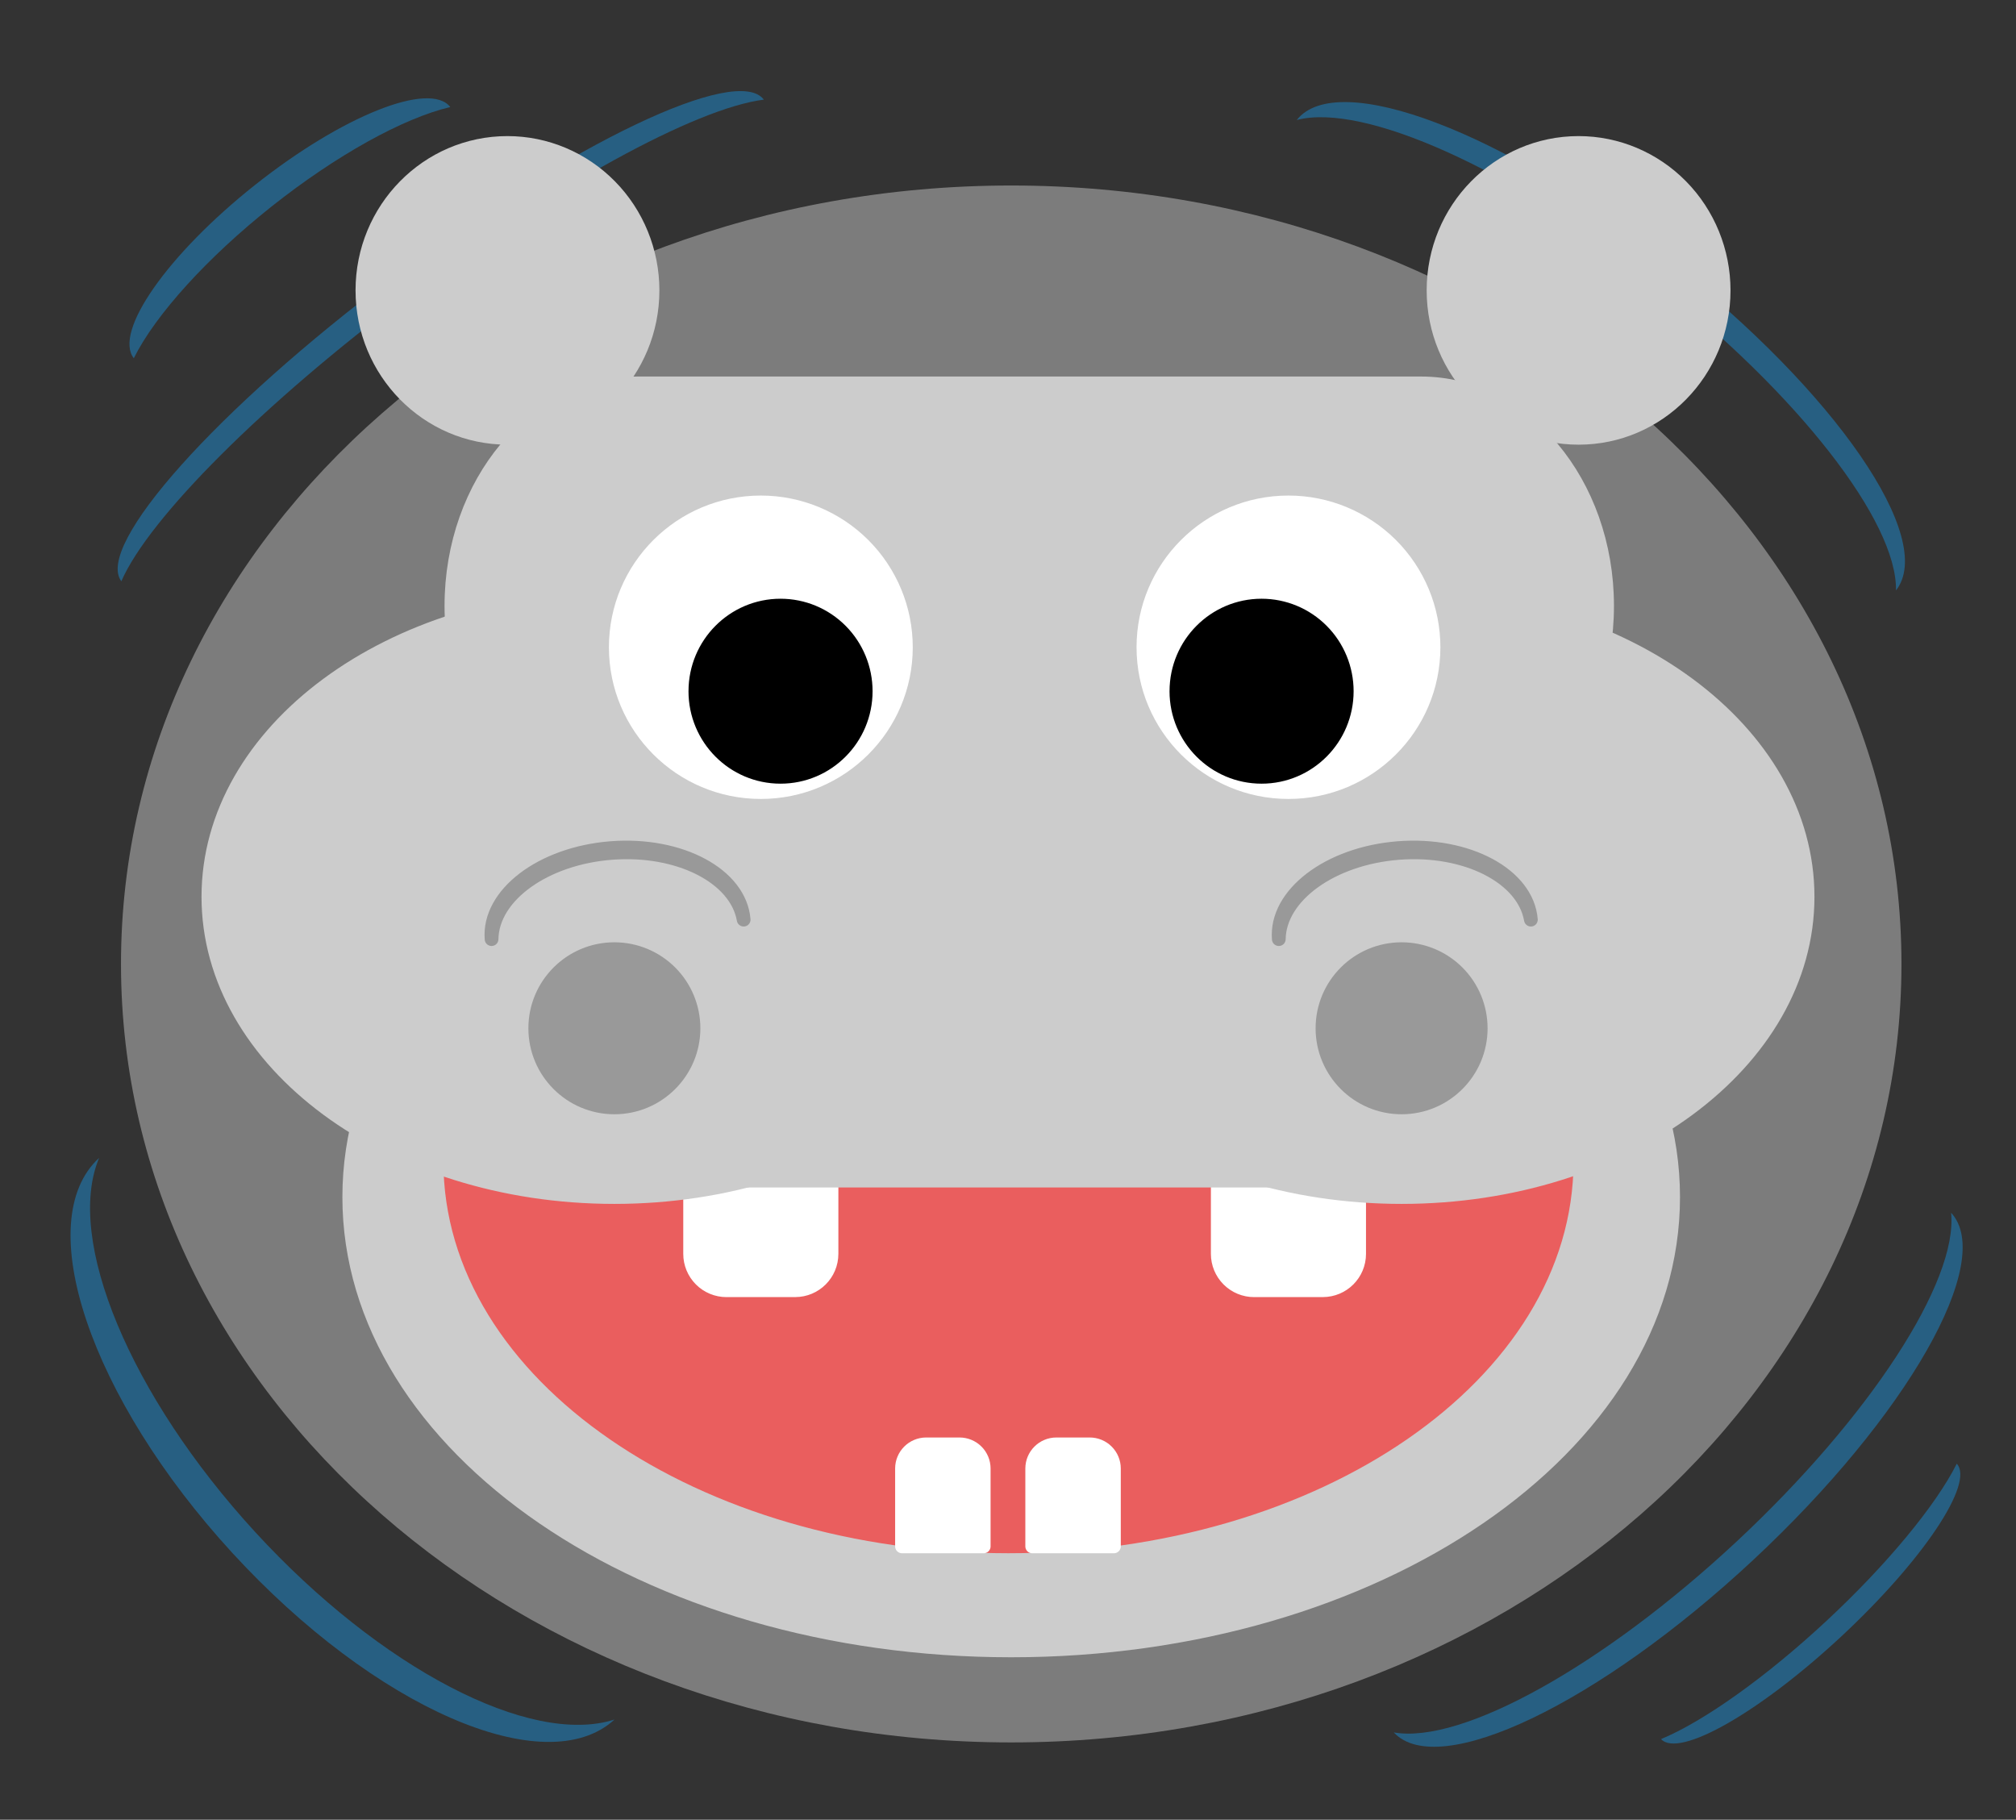 <svg version="1.1" viewBox="0.0 0.0 146.858 132.564" fill="none" stroke="none" stroke-linecap="square" stroke-miterlimit="10" xmlns:xlink="http://www.w3.org/1999/xlink" xmlns="http://www.w3.org/2000/svg"><rect x="0.0" y="0.0" width="146.858" height="132.564" fill="#333333" stroke="none"/><clipPath id="p.0"><path d="m0 0l146.858 0l0 132.564l-146.858 0l0 -132.564z" clip-rule="nonzero"/></clipPath><g clip-path="url(#p.0)"><path fill="#000000" fill-opacity="0.0" d="m0 0l146.858 0l0 132.564l-146.858 0z" fill-rule="evenodd"/><path fill="#275f82" d="m8.84 42.344l0 0c-1.948 -2.592 6.95 -12.547 19.874 -22.236c12.924 -9.689 24.981 -15.442 26.929 -12.85l0 0c-4.992 0.629 -15.373 6.329 -25.899 14.22c-10.526 7.891 -18.905 16.255 -20.904 20.866z" fill-rule="evenodd"/><path fill="#275f82" d="m94.463 8.742l0 0c2.957 -3.757 15.127 0.868 27.181 10.331c12.055 9.463 19.43 20.18 16.472 23.937c0.096 -5.03 -7.186 -14.354 -17.588 -22.519c-10.403 -8.166 -21.194 -13.03 -26.065 -11.748z" fill-rule="evenodd"/><path fill="#999999" fill-opacity="0.718" d="m8.814 70.223l0 0c0 -31.319 29.035 -56.709 64.85 -56.709l0 0c35.816 0 64.85 25.389 64.85 56.709l0 0c0 31.319 -29.035 56.709 -64.85 56.709l0 0c-35.816 0 -64.85 -25.389 -64.85 -56.709z" fill-rule="evenodd"/><path fill="#cccccc" d="m25.442 87.205l0 0c0 -18.238 21.589 -33.024 48.22 -33.024l0 0c26.631 0 48.22 14.785 48.22 33.024l0 0c0 18.238 -21.589 33.024 -48.22 33.024l0 0c-26.631 0 -48.22 -14.785 -48.22 -33.024z" fill-rule="evenodd"/><path stroke="#cccccc" stroke-width="1.0" stroke-linejoin="round" stroke-linecap="butt" d="m25.442 87.205l0 0c0 -18.238 21.589 -33.024 48.22 -33.024l0 0c26.631 0 48.22 14.785 48.22 33.024l0 0c0 18.238 -21.589 33.024 -48.22 33.024l0 0c-26.631 0 -48.22 -14.785 -48.22 -33.024z" fill-rule="evenodd"/><path fill="#ea5e5e" d="m32.802 84.619l0 0c0 -15.481 18.205 -28.031 40.661 -28.031l0 0c22.457 0 40.661 12.55 40.661 28.031l0 0c0 15.481 -18.205 28.031 -40.661 28.031l0 0c-22.457 0 -40.661 -12.55 -40.661 -28.031z" fill-rule="evenodd"/><path stroke="#ea5e5e" stroke-width="1.0" stroke-linejoin="round" stroke-linecap="butt" d="m32.802 84.619l0 0c0 -15.481 18.205 -28.031 40.661 -28.031l0 0c22.457 0 40.661 12.55 40.661 28.031l0 0c0 15.481 -18.205 28.031 -40.661 28.031l0 0c-22.457 0 -40.661 -12.55 -40.661 -28.031z" fill-rule="evenodd"/><path fill="#ffffff" d="m57.925 93.992l-5.003 0l0 0c-0.702 0 -1.376 -0.279 -1.873 -0.776c-0.497 -0.497 -0.776 -1.17 -0.776 -1.873l0 -6.297c0 -4.5776367E-5 3.8146973E-5 -8.392334E-5 8.773804E-5 -8.392334E-5l10.299 8.392334E-5l0 0c4.9591064E-5 0 8.773804E-5 3.8146973E-5 8.773804E-5 9.1552734E-5l-8.773804E-5 6.296l0 0c0 1.463 -1.186 2.648 -2.648 2.648z" fill-rule="evenodd"/><path stroke="#ffffff" stroke-width="1.0" stroke-linejoin="round" stroke-linecap="butt" d="m57.925 93.992l-5.003 0l0 0c-0.702 0 -1.376 -0.279 -1.873 -0.776c-0.497 -0.497 -0.776 -1.17 -0.776 -1.873l0 -6.297c0 -4.5776367E-5 3.8146973E-5 -8.392334E-5 8.773804E-5 -8.392334E-5l10.299 8.392334E-5l0 0c4.9591064E-5 0 8.773804E-5 3.8146973E-5 8.773804E-5 9.1552734E-5l-8.773804E-5 6.296l0 0c0 1.463 -1.186 2.648 -2.648 2.648z" fill-rule="evenodd"/><path fill="#ffffff" d="m96.361 93.992l-5.003 0l0 0c-0.702 0 -1.376 -0.279 -1.873 -0.776c-0.497 -0.497 -0.776 -1.17 -0.776 -1.873l0 -6.297c0 -4.5776367E-5 3.8146973E-5 -8.392334E-5 8.392334E-5 -8.392334E-5l10.299 8.392334E-5l0 0c4.5776367E-5 0 8.392334E-5 3.8146973E-5 8.392334E-5 9.1552734E-5l-8.392334E-5 6.296l0 0c0 1.463 -1.186 2.648 -2.648 2.648z" fill-rule="evenodd"/><path stroke="#ffffff" stroke-width="1.0" stroke-linejoin="round" stroke-linecap="butt" d="m96.361 93.992l-5.003 0l0 0c-0.702 0 -1.376 -0.279 -1.873 -0.776c-0.497 -0.497 -0.776 -1.17 -0.776 -1.873l0 -6.297c0 -4.5776367E-5 3.8146973E-5 -8.392334E-5 8.392334E-5 -8.392334E-5l10.299 8.392334E-5l0 0c4.5776367E-5 0 8.392334E-5 3.8146973E-5 8.392334E-5 9.1552734E-5l-8.392334E-5 6.296l0 0c0 1.463 -1.186 2.648 -2.648 2.648z" fill-rule="evenodd"/><path fill="#cccccc" d="m15.18 65.328l0 0c0 -12.081 13.241 -21.874 29.575 -21.874l0 0c16.334 0 29.575 9.793 29.575 21.874l0 0c0 12.081 -13.241 21.874 -29.575 21.874l0 0c-16.334 0 -29.575 -9.793 -29.575 -21.874z" fill-rule="evenodd"/><path stroke="#cccccc" stroke-width="1.0" stroke-linejoin="round" stroke-linecap="butt" d="m15.18 65.328l0 0c0 -12.081 13.241 -21.874 29.575 -21.874l0 0c16.334 0 29.575 9.793 29.575 21.874l0 0c0 12.081 -13.241 21.874 -29.575 21.874l0 0c-16.334 0 -29.575 -9.793 -29.575 -21.874z" fill-rule="evenodd"/><path fill="#cccccc" d="m72.526 65.328l0 0c0 -12.081 13.241 -21.874 29.575 -21.874l0 0c16.334 0 29.575 9.793 29.575 21.874l0 0c0 12.081 -13.241 21.874 -29.575 21.874l0 0c-16.334 0 -29.575 -9.793 -29.575 -21.874z" fill-rule="evenodd"/><path stroke="#cccccc" stroke-width="1.0" stroke-linejoin="round" stroke-linecap="butt" d="m72.526 65.328l0 0c0 -12.081 13.241 -21.874 29.575 -21.874l0 0c16.334 0 29.575 9.793 29.575 21.874l0 0c0 12.081 -13.241 21.874 -29.575 21.874l0 0c-16.334 0 -29.575 -9.793 -29.575 -21.874z" fill-rule="evenodd"/><path fill="#000000" d="m90.548 72.248l0 -1.328l6.156 -7.078q-1.047 0.062 -1.844 0.062l-3.938 0l0 -1.328l7.906 0l0 1.078l-5.25 6.141l-1.0 1.125q1.094 -0.078 2.062 -0.078l4.469 0l0 1.406l-8.562 0z" fill-rule="nonzero"/><path fill="#cccccc" d="m36.597 50.546l0 0c0 -3.917 3.175 -7.092 7.092 -7.092l59.549 0c1.881 0 3.685 0.747 5.015 2.077c1.33 1.33 2.077 3.134 2.077 5.015l0 28.367c0 3.917 -3.175 7.092 -7.092 7.092l-59.549 0c-3.917 0 -7.092 -3.175 -7.092 -7.092z" fill-rule="evenodd"/><path stroke="#cccccc" stroke-width="1.0" stroke-linejoin="round" stroke-linecap="butt" d="m36.597 50.546l0 0c0 -3.917 3.175 -7.092 7.092 -7.092l59.549 0c1.881 0 3.685 0.747 5.015 2.077c1.33 1.33 2.077 3.134 2.077 5.015l0 28.367c0 3.917 -3.175 7.092 -7.092 7.092l-59.549 0c-3.917 0 -7.092 -3.175 -7.092 -7.092z" fill-rule="evenodd"/><path fill="#cccccc" d="m46.427 27.93l57.1 0l0 0c7.48 0 13.544 7.256 13.544 16.206c0 8.95 -6.064 16.206 -13.544 16.206l-57.1 0l0 0c-7.48 0 -13.544 -7.256 -13.544 -16.206c0 -8.95 6.064 -16.206 13.544 -16.206z" fill-rule="evenodd"/><path stroke="#cccccc" stroke-width="1.0" stroke-linejoin="round" stroke-linecap="butt" d="m46.427 27.93l57.1 0l0 0c7.48 0 13.544 7.256 13.544 16.206c0 8.95 -6.064 16.206 -13.544 16.206l-57.1 0l0 0c-7.48 0 -13.544 -7.256 -13.544 -16.206c0 -8.95 6.064 -16.206 13.544 -16.206z" fill-rule="evenodd"/><path fill="#cccccc" d="m26.4 21.154l0 0c0 -5.932 4.731 -10.74 10.567 -10.74l0 0c2.803 0 5.49 1.132 7.472 3.146c1.982 2.014 3.095 4.746 3.095 7.594l0 0c0 5.932 -4.731 10.74 -10.567 10.74l0 0c-5.836 0 -10.567 -4.809 -10.567 -10.74z" fill-rule="evenodd"/><path stroke="#cccccc" stroke-width="1.0" stroke-linejoin="round" stroke-linecap="butt" d="m26.4 21.154l0 0c0 -5.932 4.731 -10.74 10.567 -10.74l0 0c2.803 0 5.49 1.132 7.472 3.146c1.982 2.014 3.095 4.746 3.095 7.594l0 0c0 5.932 -4.731 10.74 -10.567 10.74l0 0c-5.836 0 -10.567 -4.809 -10.567 -10.74z" fill-rule="evenodd"/><path fill="#cccccc" d="m104.427 21.154l0 0c0 -5.932 4.731 -10.74 10.567 -10.74l0 0c2.803 0 5.49 1.132 7.472 3.146c1.982 2.014 3.095 4.746 3.095 7.594l0 0c0 5.932 -4.731 10.74 -10.567 10.74l0 0c-5.836 0 -10.567 -4.809 -10.567 -10.74z" fill-rule="evenodd"/><path stroke="#cccccc" stroke-width="1.0" stroke-linejoin="round" stroke-linecap="butt" d="m104.427 21.154l0 0c0 -5.932 4.731 -10.74 10.567 -10.74l0 0c2.803 0 5.49 1.132 7.472 3.146c1.982 2.014 3.095 4.746 3.095 7.594l0 0c0 5.932 -4.731 10.74 -10.567 10.74l0 0c-5.836 0 -10.567 -4.809 -10.567 -10.74z" fill-rule="evenodd"/><path fill="#ffffff" d="m83.293 47.151l0 0c0 -5.827 4.731 -10.551 10.567 -10.551l0 0c2.803 0 5.49 1.112 7.472 3.09c1.982 1.979 3.095 4.662 3.095 7.461l0 0c0 5.827 -4.731 10.551 -10.567 10.551l0 0c-5.836 0 -10.567 -4.724 -10.567 -10.551z" fill-rule="evenodd"/><path stroke="#ffffff" stroke-width="1.0" stroke-linejoin="round" stroke-linecap="butt" d="m83.293 47.151l0 0c0 -5.827 4.731 -10.551 10.567 -10.551l0 0c2.803 0 5.49 1.112 7.472 3.09c1.982 1.979 3.095 4.662 3.095 7.461l0 0c0 5.827 -4.731 10.551 -10.567 10.551l0 0c-5.836 0 -10.567 -4.724 -10.567 -10.551z" fill-rule="evenodd"/><path fill="#000000" d="m85.697 50.352l0 0c0 -3.444 2.778 -6.236 6.205 -6.236l0 0c1.646 0 3.224 0.657 4.387 1.827c1.164 1.17 1.817 2.756 1.817 4.41l0 0c0 3.444 -2.778 6.236 -6.205 6.236l0 0c-3.427 0 -6.205 -2.792 -6.205 -6.236z" fill-rule="evenodd"/><path stroke="#000000" stroke-width="1.0" stroke-linejoin="round" stroke-linecap="butt" d="m85.697 50.352l0 0c0 -3.444 2.778 -6.236 6.205 -6.236l0 0c1.646 0 3.224 0.657 4.387 1.827c1.164 1.17 1.817 2.756 1.817 4.41l0 0c0 3.444 -2.778 6.236 -6.205 6.236l0 0c-3.427 0 -6.205 -2.792 -6.205 -6.236z" fill-rule="evenodd"/><path fill="#ffffff" d="m44.857 47.151l0 0c0 -5.827 4.731 -10.551 10.567 -10.551l0 0c2.803 0 5.49 1.112 7.472 3.09c1.982 1.979 3.095 4.662 3.095 7.461l0 0c0 5.827 -4.731 10.551 -10.567 10.551l0 0c-5.836 0 -10.567 -4.724 -10.567 -10.551z" fill-rule="evenodd"/><path stroke="#ffffff" stroke-width="1.0" stroke-linejoin="round" stroke-linecap="butt" d="m44.857 47.151l0 0c0 -5.827 4.731 -10.551 10.567 -10.551l0 0c2.803 0 5.49 1.112 7.472 3.09c1.982 1.979 3.095 4.662 3.095 7.461l0 0c0 5.827 -4.731 10.551 -10.567 10.551l0 0c-5.836 0 -10.567 -4.724 -10.567 -10.551z" fill-rule="evenodd"/><path fill="#000000" d="m50.655 50.352l0 0c0 -3.444 2.778 -6.236 6.205 -6.236l0 0c1.646 0 3.224 0.657 4.387 1.827c1.164 1.17 1.817 2.756 1.817 4.41l0 0c0 3.444 -2.778 6.236 -6.205 6.236l0 0c-3.427 0 -6.205 -2.792 -6.205 -6.236z" fill-rule="evenodd"/><path stroke="#000000" stroke-width="1.0" stroke-linejoin="round" stroke-linecap="butt" d="m50.655 50.352l0 0c0 -3.444 2.778 -6.236 6.205 -6.236l0 0c1.646 0 3.224 0.657 4.387 1.827c1.164 1.17 1.817 2.756 1.817 4.41l0 0c0 3.444 -2.778 6.236 -6.205 6.236l0 0c-3.427 0 -6.205 -2.792 -6.205 -6.236z" fill-rule="evenodd"/><path fill="#999999" d="m38.991 74.908l0 0c0 -3.183 2.581 -5.764 5.764 -5.764l0 0c1.529 0 2.995 0.607 4.076 1.688c1.081 1.081 1.688 2.547 1.688 4.076l0 0c0 3.183 -2.581 5.764 -5.764 5.764l0 0c-3.183 0 -5.764 -2.581 -5.764 -5.764z" fill-rule="evenodd"/><path stroke="#999999" stroke-width="1.0" stroke-linejoin="round" stroke-linecap="butt" d="m38.991 74.908l0 0c0 -3.183 2.581 -5.764 5.764 -5.764l0 0c1.529 0 2.995 0.607 4.076 1.688c1.081 1.081 1.688 2.547 1.688 4.076l0 0c0 3.183 -2.581 5.764 -5.764 5.764l0 0c-3.183 0 -5.764 -2.581 -5.764 -5.764z" fill-rule="evenodd"/><path fill="#ffffff" d="m67.47 105.218l2.428 0l0 0c0.467 0 0.916 0.186 1.246 0.516c0.331 0.331 0.516 0.779 0.516 1.246l0 5.671c0 3.0517578E-5 -2.2888184E-5 5.340576E-5 -4.5776367E-5 5.340576E-5l-5.953 -5.340576E-5l0 0c-3.0517578E-5 0 -5.340576E-5 -2.2888184E-5 -5.340576E-5 -4.5776367E-5l5.340576E-5 -5.671l0 0c0 -0.973 0.789 -1.762 1.762 -1.762z" fill-rule="evenodd"/><path stroke="#ffffff" stroke-width="1.0" stroke-linejoin="round" stroke-linecap="butt" d="m67.47 105.218l2.428 0l0 0c0.467 0 0.916 0.186 1.246 0.516c0.331 0.331 0.516 0.779 0.516 1.246l0 5.671c0 3.0517578E-5 -2.2888184E-5 5.340576E-5 -4.5776367E-5 5.340576E-5l-5.953 -5.340576E-5l0 0c-3.0517578E-5 0 -5.340576E-5 -2.2888184E-5 -5.340576E-5 -4.5776367E-5l5.340576E-5 -5.671l0 0c0 -0.973 0.789 -1.762 1.762 -1.762z" fill-rule="evenodd"/><path fill="#ffffff" d="m76.955 105.218l2.428 0l0 0c0.467 0 0.916 0.186 1.246 0.516c0.331 0.331 0.516 0.779 0.516 1.246l0 5.671c0 3.0517578E-5 -2.2888184E-5 5.340576E-5 -4.5776367E-5 5.340576E-5l-5.953 -5.340576E-5l0 0c-3.0517578E-5 0 -5.340576E-5 -2.2888184E-5 -5.340576E-5 -4.5776367E-5l5.340576E-5 -5.671l0 0c0 -0.973 0.789 -1.762 1.762 -1.762z" fill-rule="evenodd"/><path stroke="#ffffff" stroke-width="1.0" stroke-linejoin="round" stroke-linecap="butt" d="m76.955 105.218l2.428 0l0 0c0.467 0 0.916 0.186 1.246 0.516c0.331 0.331 0.516 0.779 0.516 1.246l0 5.671c0 3.0517578E-5 -2.2888184E-5 5.340576E-5 -4.5776367E-5 5.340576E-5l-5.953 -5.340576E-5l0 0c-3.0517578E-5 0 -5.340576E-5 -2.2888184E-5 -5.340576E-5 -4.5776367E-5l5.340576E-5 -5.671l0 0c0 -0.973 0.789 -1.762 1.762 -1.762z" fill-rule="evenodd"/><path fill="#999999" d="m96.337 74.908l0 0c0 -3.183 2.581 -5.764 5.764 -5.764l0 0c1.529 0 2.995 0.607 4.076 1.688c1.081 1.081 1.688 2.547 1.688 4.076l0 0c0 3.183 -2.581 5.764 -5.764 5.764l0 0c-3.183 0 -5.764 -2.581 -5.764 -5.764z" fill-rule="evenodd"/><path stroke="#999999" stroke-width="1.0" stroke-linejoin="round" stroke-linecap="butt" d="m96.337 74.908l0 0c0 -3.183 2.581 -5.764 5.764 -5.764l0 0c1.529 0 2.995 0.607 4.076 1.688c1.081 1.081 1.688 2.547 1.688 4.076l0 0c0 3.183 -2.581 5.764 -5.764 5.764l0 0c-3.183 0 -5.764 -2.581 -5.764 -5.764z" fill-rule="evenodd"/><path fill="#999999" d="m93.156 68.412l0 0c-0.261 -3.27 3.638 -6.239 8.709 -6.63c5.071 -0.391 9.393 1.942 9.654 5.213l0 0c-0.546 -3.107 -4.763 -5.238 -9.626 -4.862c-4.862 0.375 -8.69 3.127 -8.737 6.28z" fill-rule="evenodd"/><path stroke="#999999" stroke-width="1.0" stroke-linejoin="round" stroke-linecap="butt" d="m93.156 68.412l0 0c-0.261 -3.27 3.638 -6.239 8.709 -6.63c5.071 -0.391 9.393 1.942 9.654 5.213l0 0c-0.546 -3.107 -4.763 -5.238 -9.626 -4.862c-4.862 0.375 -8.69 3.127 -8.737 6.28z" fill-rule="evenodd"/><path fill="#999999" d="m35.809 68.412l0 0c-0.261 -3.27 3.638 -6.239 8.709 -6.63c5.071 -0.391 9.393 1.942 9.654 5.213l0 0c-0.546 -3.107 -4.763 -5.238 -9.626 -4.862c-4.862 0.375 -8.69 3.127 -8.737 6.28z" fill-rule="evenodd"/><path stroke="#999999" stroke-width="1.0" stroke-linejoin="round" stroke-linecap="butt" d="m35.809 68.412l0 0c-0.261 -3.27 3.638 -6.239 8.709 -6.63c5.071 -0.391 9.393 1.942 9.654 5.213l0 0c-0.546 -3.107 -4.763 -5.238 -9.626 -4.862c-4.862 0.375 -8.69 3.127 -8.737 6.28z" fill-rule="evenodd"/><path fill="#275f82" d="m44.764 125.265l0 0c-5.01 4.592 -17.475 -0.844 -27.843 -12.142c-10.367 -11.298 -14.71 -24.179 -9.701 -28.772c-2.494 5.933 2.257 17.325 11.363 27.248c9.106 9.923 20.051 15.636 26.181 13.665z" fill-rule="evenodd"/><path fill="#275f82" d="m142.129 88.345l0 0c3.253 3.514 -3.199 14.837 -14.409 25.291c-11.211 10.454 -22.936 16.081 -26.189 12.567c4.952 0.881 15.287 -4.871 24.962 -13.893c9.675 -9.022 16.149 -18.944 15.637 -23.966z" fill-rule="evenodd"/><path fill="#275f82" d="m142.543 106.627l0 0c1.305 1.409 -2.46 7.042 -8.409 12.583c-5.949 5.54 -11.829 8.889 -13.134 7.48l0 0c3.148 -1.305 7.703 -4.561 12.071 -8.629c4.368 -4.068 7.942 -8.382 9.473 -11.434z" fill-rule="evenodd"/><path fill="#275f82" d="m9.747 26.097l0 0c-1.496 -1.913 2.452 -7.561 8.819 -12.614c6.366 -5.053 12.74 -7.598 14.236 -5.685l0 0c-3.431 0.801 -8.343 3.534 -13.017 7.244c-4.674 3.71 -8.462 7.881 -10.038 11.055z" fill-rule="evenodd"/></g></svg>